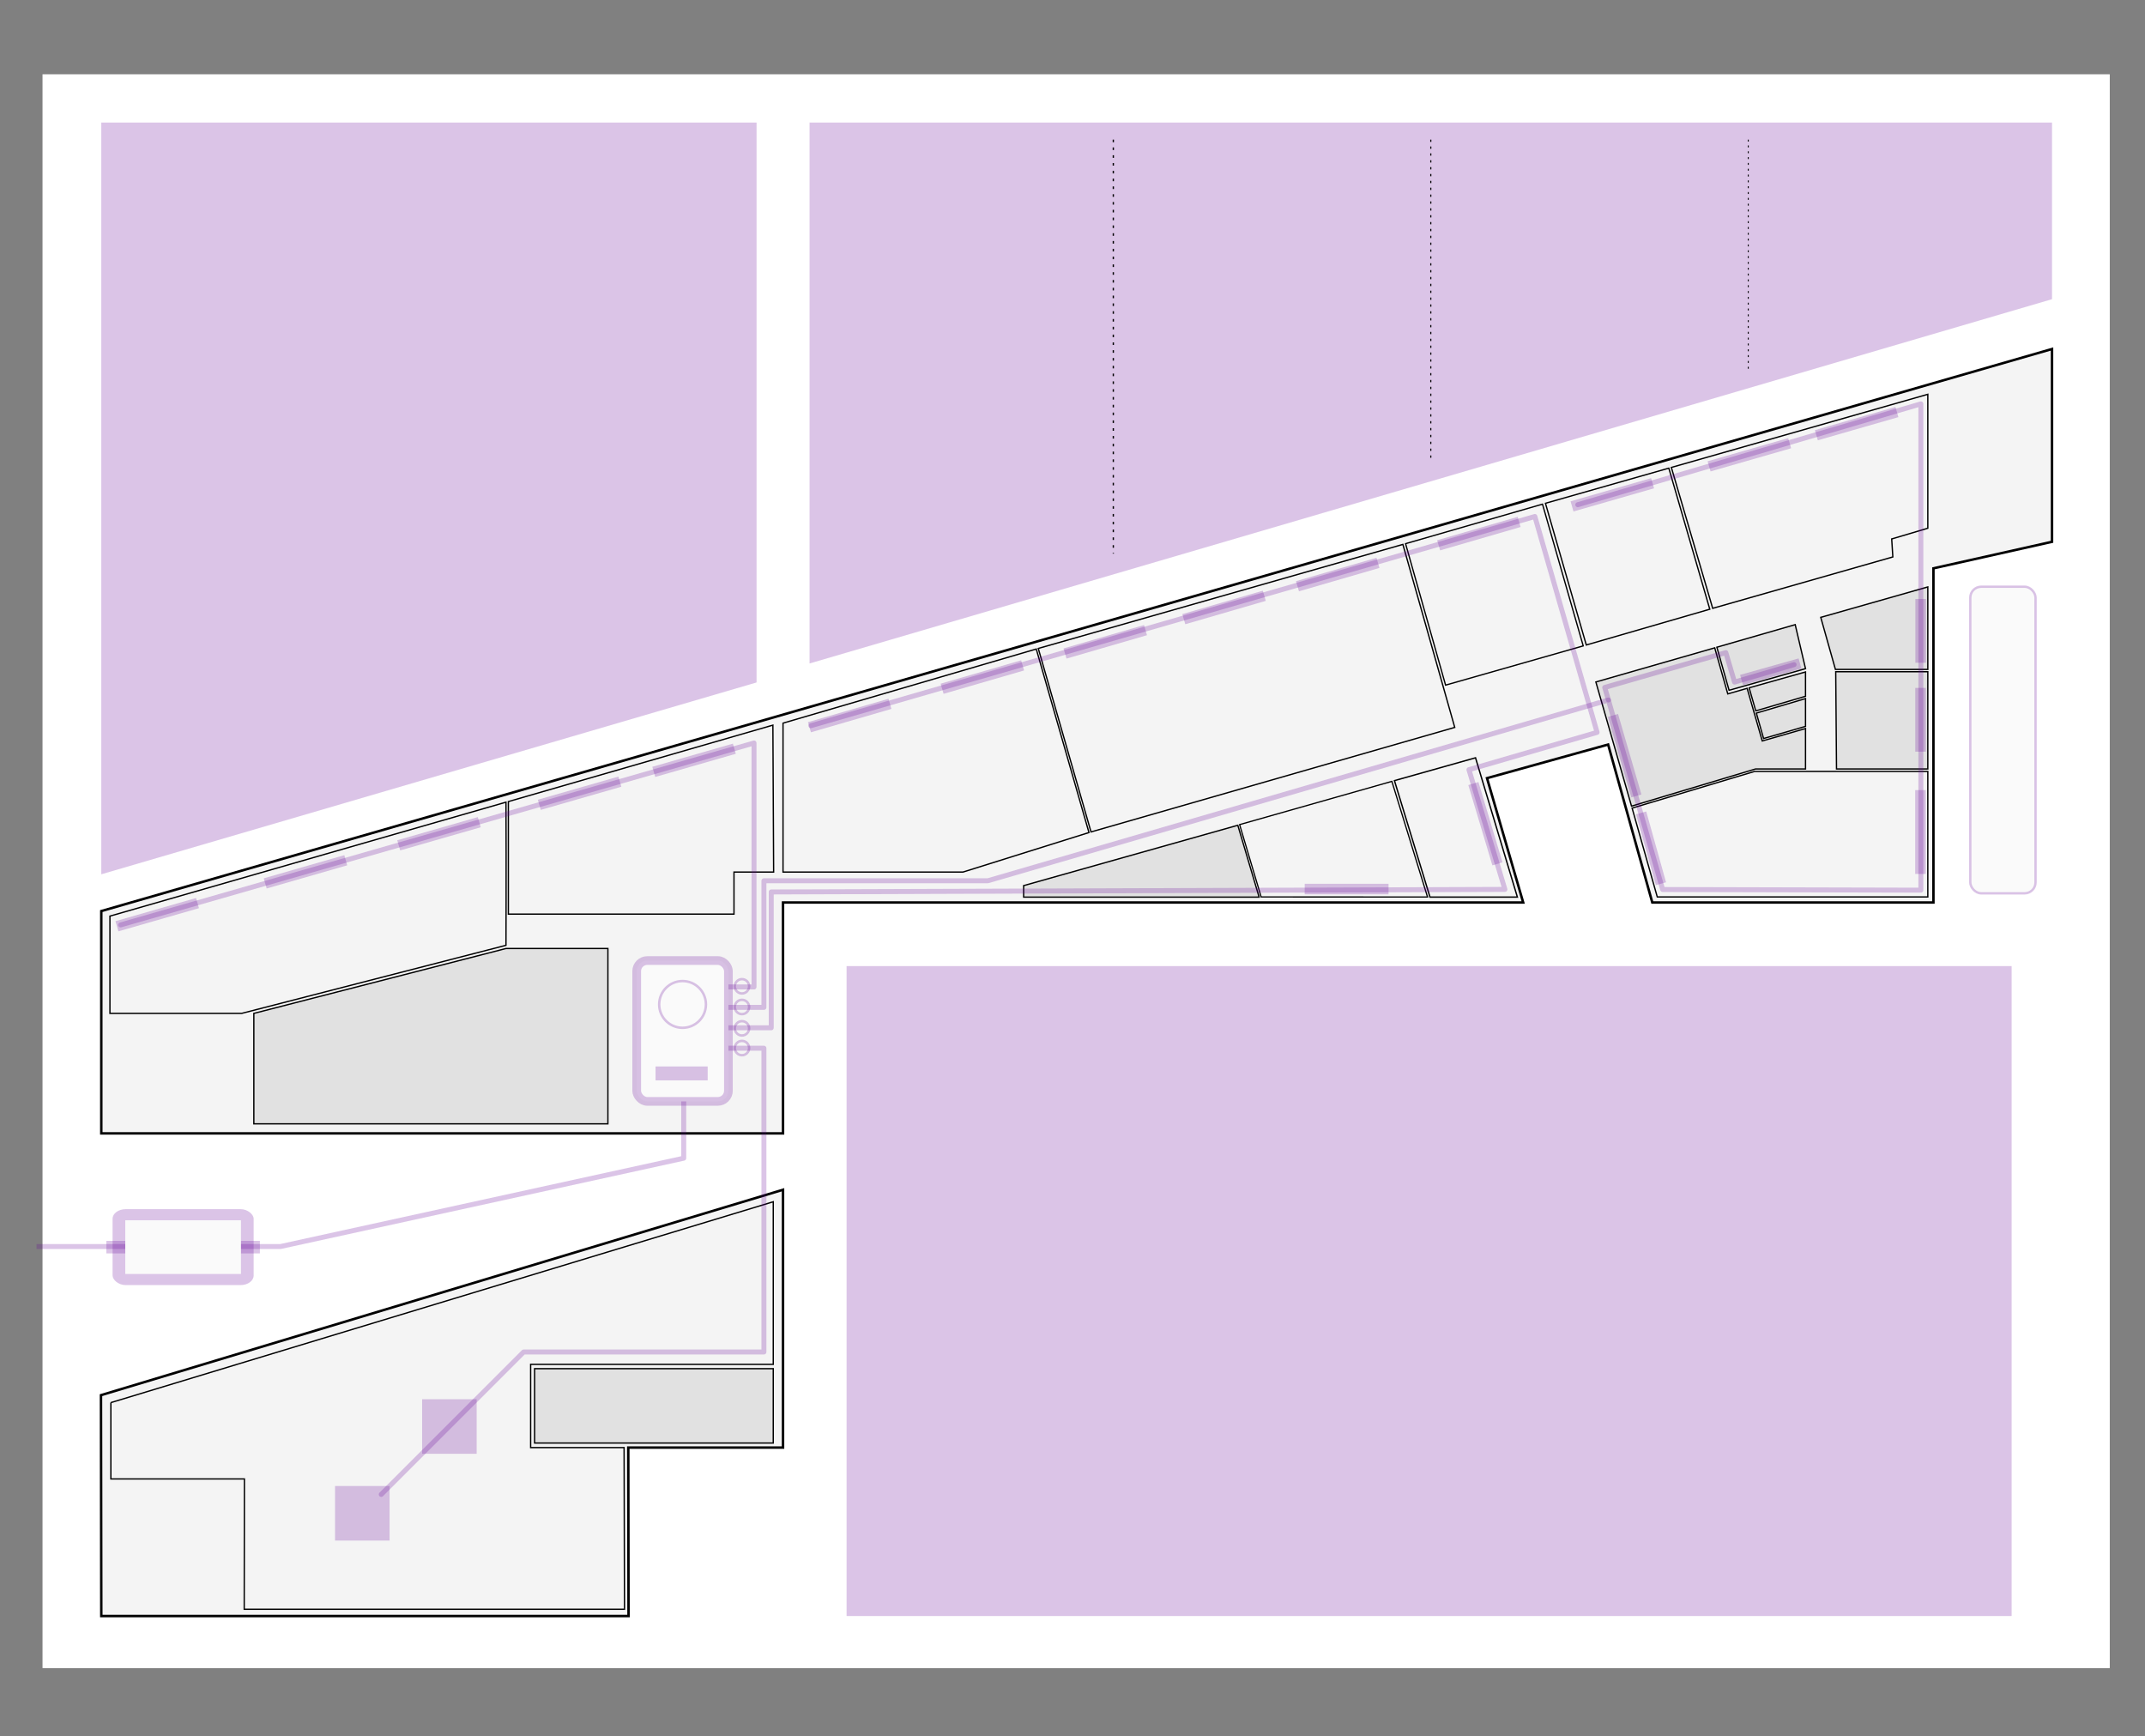 <?xml version="1.0" encoding="UTF-8" standalone="no"?>
<!-- Created with Inkscape (http://www.inkscape.org/) -->

<svg
   width="432.435mm"
   height="350mm"
   viewBox="0 0 432.435 350"
   version="1.1"
   id="svg5"
   sodipodi:docname="canvas.svg"
   inkscape:version="1.1.1 (3bf5ae0d25, 2021-09-20)"
   xmlns:inkscape="http://www.inkscape.org/namespaces/inkscape"
   xmlns:sodipodi="http://sodipodi.sourceforge.net/DTD/sodipodi-0.dtd"
   xmlns="http://www.w3.org/2000/svg"
   xmlns:svg="http://www.w3.org/2000/svg">
  <rect x="0" y="0" width="432.435" height="350" fill="#808080" stroke="none"/>
  <sodipodi:namedview
     id="namedview7"
     pagecolor="#ffffff"
     bordercolor="#666666"
     borderopacity="1.0"
     inkscape:pageshadow="2"
     inkscape:pageopacity="0.0"
     inkscape:pagecheckerboard="0"
     inkscape:document-units="mm"
     showgrid="false"
     fit-margin-top="0"
     fit-margin-left="0"
     fit-margin-right="0"
     fit-margin-bottom="0"
     lock-margins="true"
     showborder="true"
     inkscape:zoom="2.8284272"
     inkscape:cx="1003.2077"
     inkscape:cy="383.07509"
     inkscape:window-width="2560"
     inkscape:window-height="1411"
     inkscape:window-x="1911"
     inkscape:window-y="-9"
     inkscape:window-maximized="1"
     inkscape:current-layer="drawing"
     showguides="true" />
  <defs
     id="defs2" />
  <g
     inkscape:label="drawing"
     id="drawing"
     transform="translate(87.62,-48.617)"
     style="display:inline"
     inkscape:groupmode="layer">
    <rect
       style="display:inline;opacity:1;fill:#ffffff;fill-opacity:1;stroke:none;stroke-width:0.47;stroke-linecap:butt;stroke-linejoin:round;stroke-miterlimit:4;stroke-dasharray:0.47, 3.759;stroke-dashoffset:0;stroke-opacity:1;stop-color:#000000"
       id="rect78717"
       width="416.761"
       height="321.272"
       x="-79.049"
       y="63.589"
       inkscape:label="background" />
    <rect
       style="opacity:1;fill:#fafafa;fill-opacity:1;stroke:#660099;stroke-width:0.477;stroke-linecap:round;stroke-linejoin:round;stroke-miterlimit:4;stroke-dasharray:none;stroke-opacity:0.231;stop-color:#000000"
       id="rect4922"
       width="13.162"
       height="61.81"
       x="309.59"
       y="166.878"
       inkscape:label="external_thermometer"
       ry="2.213" />
    <path
       style="fill:#000000;fill-opacity:0.045;stroke:#000000;stroke-width:0.5;stroke-linecap:butt;stroke-linejoin:miter;stroke-miterlimit:4;stroke-dasharray:none;stroke-opacity:1"
       d="m -67.199,232.262 -2.6e-4,44.81 h 137.438 l 2.6e-4,-46.537 149.22,1.2e-4 -7.295,-25.065 24.417,-6.778 8.905,31.842 h 56.677 v -67.358 l 23.907,-5.349 v -38.862 z"
       id="envelope_emelet"
       sodipodi:nodetypes="ccccccccccccc"
       inkscape:label="envelope_emelet" />
    <path
       style="fill:#000000;fill-opacity:0.045;stroke:#000000;stroke-width:0.5;stroke-linecap:butt;stroke-linejoin:miter;stroke-miterlimit:4;stroke-dasharray:none;stroke-opacity:1"
       d="M -67.263,329.841 70.239,288.436 v 51.967 H 39.042 l 0.051,33.958 -106.292,-4e-4 z"
       id="envelope_foldszint"
       inkscape:label="envelope_foldszint"
       sodipodi:nodetypes="ccccccc" />
    <path
       style="fill:#660099;fill-opacity:0.231;stroke:none;stroke-width:0.265px;stroke-linecap:butt;stroke-linejoin:miter;stroke-opacity:1"
       d="M 75.588,182.353 V 73.313 l 250.482,-2.96e-4 v 35.611 z"
       id="path91226"
       sodipodi:nodetypes="ccccc"
       inkscape:label="cycles_infobox"
       class="clickthrough" />
    <path
       style="fill:#660099;fill-opacity:0.231;stroke:none;stroke-width:0.265px;stroke-linecap:butt;stroke-linejoin:miter;stroke-opacity:1"
       d="M 64.905,73.313 H -67.199 V 224.848 L 64.905,186.179 Z"
       id="path92253"
       sodipodi:nodetypes="ccccc"
       inkscape:label="general_infobox" />
    <rect
       style="display:inline;opacity:0;fill:#660099;fill-opacity:0.231;stroke:none;stroke-width:1.314;stroke-linecap:butt;stroke-linejoin:round;stroke-miterlimit:4;stroke-dasharray:none;stroke-dashoffset:0;stroke-opacity:0.231;stop-color:#000000"
       id="rect93623-7"
       width="58.473"
       height="31.883"
       x="267.598"
       y="73.312"
       inkscape:label="cycle4_infobox" />
    <rect
       style="display:inline;opacity:0;fill:#660099;fill-opacity:0.231;stroke:none;stroke-width:1.652;stroke-linecap:butt;stroke-linejoin:round;stroke-miterlimit:4;stroke-dasharray:none;stroke-dashoffset:0;stroke-opacity:0.231;stop-color:#000000"
       id="rect93623-9"
       width="58.473"
       height="50.375"
       x="203.594"
       y="73.313"
       inkscape:label="cycle3_infobox" />
    <rect
       style="display:inline;opacity:0;fill:#660099;fill-opacity:0.231;stroke:none;stroke-width:1.933;stroke-linecap:butt;stroke-linejoin:round;stroke-miterlimit:4;stroke-dasharray:none;stroke-dashoffset:0;stroke-opacity:0.231;stop-color:#000000"
       id="rect93623-6"
       width="58.473"
       height="68.96"
       x="139.591"
       y="73.313"
       inkscape:label="cycle2_infobox" />
    <rect
       style="opacity:0;fill:#660099;fill-opacity:0.231;stroke:none;stroke-width:2.178;stroke-linecap:butt;stroke-linejoin:round;stroke-miterlimit:4;stroke-dasharray:none;stroke-dashoffset:0;stroke-opacity:0.231;stop-color:#000000"
       id="rect93623"
       width="58.473"
       height="87.577"
       x="75.588"
       y="73.313"
       inkscape:label="cycle1_infobox" />
    <g
       id="g2723"
       inkscape:label="infobox_separators">
      <path
         style="display:inline;fill:none;stroke:#000000;stroke-width:0.262;stroke-linecap:butt;stroke-linejoin:miter;stroke-miterlimit:4;stroke-dasharray:0.524, 1.048;stroke-dashoffset:0;stroke-opacity:1"
         d="M 136.826,76.762 V 160.214"
         id="path942"
         inkscape:label="cycle12" />
      <path
         style="display:inline;fill:none;stroke:#000000;stroke-width:0.231;stroke-linecap:butt;stroke-linejoin:miter;stroke-miterlimit:4;stroke-dasharray:0.461, 0.923;stroke-dashoffset:0;stroke-opacity:1"
         d="M 200.829,76.762 V 141.429"
         id="path942-6"
         inkscape:label="cycle23" />
      <path
         style="display:inline;fill:none;stroke:#000000;stroke-width:0.196;stroke-linecap:butt;stroke-linejoin:miter;stroke-miterlimit:4;stroke-dasharray:0.391, 0.783;stroke-dashoffset:0;stroke-opacity:1"
         d="M 264.832,76.762 V 123.305"
         id="path942-6-3"
         inkscape:label="cycle34" />
    </g>
    <path
       style="display:inline;fill:#660099;fill-opacity:0.231;stroke:none;stroke-width:0.256;stroke-linecap:butt;stroke-linejoin:miter;stroke-miterlimit:4;stroke-dasharray:0.256, 3.074;stroke-dashoffset:0;stroke-opacity:1"
       d="M 317.927,243.35 H 83.054 v 131.012 H 317.927 Z"
       id="graph"
       sodipodi:nodetypes="ccccc"
       inkscape:label="graph" />
    <rect
       style="display:inline;fill:#660099;fill-opacity:0.231;stroke:none;stroke-width:0.081;stroke-linecap:butt;stroke-linejoin:round;stroke-miterlimit:4;stroke-dasharray:none;stroke-dashoffset:0;stroke-opacity:1;stop-color:#000000"
       id="rect41701-4"
       width="30.954"
       height="2.526"
       x="-66.18"
       y="298.739"
       rx="0"
       ry="0"
       inkscape:label="gas_meter2" />
    <path
       style="fill:none;stroke:#660099;stroke-width:1;stroke-linecap:butt;stroke-linejoin:round;stroke-miterlimit:4;stroke-dasharray:none;stroke-opacity:0.231"
       d="m 50.221,268.504 v 13.569 l -81.292,17.807 h -49.188"
       id="path43866"
       sodipodi:nodetypes="cccc"
       inkscape:label="gas_piping" />
    <rect
       style="display:inline;fill:#660099;fill-opacity:0.231;stroke:none;stroke-width:0.125;stroke-linecap:round;stroke-linejoin:round;stroke-miterlimit:4;stroke-dasharray:none;stroke-dashoffset:0;stroke-opacity:1;stop-color:#000000"
       id="rect14422-5"
       width="28.44"
       height="15.302"
       x="-64.923"
       y="292.351"
       inkscape:label="gas_meter"
       rx="2.626"
       ry="1.935" />
    <rect
       style="display:inline;opacity:1;fill:#fafafa;fill-opacity:1;stroke:none;stroke-width:0.145;stroke-linecap:butt;stroke-linejoin:round;stroke-miterlimit:4;stroke-dasharray:none;stroke-dashoffset:0;stroke-opacity:1;stop-color:#000000"
       id="rect41701"
       width="23.323"
       height="10.824"
       x="-62.365"
       y="294.59"
       rx="0"
       ry="0"
       inkscape:label="gas_dial" />
    <path
       style="fill:none;stroke:#000000;stroke-width:0.265px;stroke-linecap:butt;stroke-linejoin:miter;stroke-opacity:1"
       d="m 195.203,158.354 -73.506,20.969 10.633,36.986 73.328,-21.07 z"
       id="OktopuszKeramia"
       sodipodi:nodetypes="ccccc"
       inkscape:label="OktopuszKeramia" />
    <path
       style="fill:#000000;fill-opacity:0.08;stroke:#000000;stroke-width:0.265px;stroke-linecap:butt;stroke-linejoin:miter;stroke-opacity:1"
       d="m 161.923,214.966 -43.176,12.166 v 2.313 h 47.469 z"
       id="haromszogRaktar"
       sodipodi:nodetypes="ccccc"
       inkscape:label="haromszogRaktar" />
    <path
       style="fill:#000000;fill-opacity:0.08;stroke:#000000;stroke-width:0.265px;stroke-linecap:butt;stroke-linejoin:miter;stroke-opacity:1"
       d="m 241.296,211.112 -7.188,-25.028 23.962,-6.881 2.633,9.284 3.902,-1.121 3.046,10.607 8.724,-2.507 v 8.156 h -10.085 z"
       id="GEP"
       sodipodi:nodetypes="cccccccccc"
       inkscape:label="GEP" />
    <path
       style="fill:#000000;fill-opacity:0.08;stroke:#000000;stroke-width:0.265px;stroke-linecap:butt;stroke-linejoin:miter;stroke-opacity:1"
       d="m 279.446,173.059 21.583,-6.136 v 16.636 h -18.623 z"
       id="kistargyalo"
       sodipodi:nodetypes="ccccc"
       inkscape:label="kistargyalo" />
    <path
       style="fill:#000000;fill-opacity:0.08;stroke:#000000;stroke-width:0.265px;stroke-linecap:butt;stroke-linejoin:miter;stroke-opacity:1"
       d="m 301.029,184.014 1e-5,19.61 H 282.623 l -0.156,-19.61 z"
       id="OktopuszSzitaKismuhely"
       sodipodi:nodetypes="ccccc"
       inkscape:label="OktopuszSzitaKismuhely" />
    <path
       style="fill:#000000;fill-opacity:0.08;stroke:#000000;stroke-width:0.265px;stroke-linecap:butt;stroke-linejoin:miter;stroke-opacity:1"
       d="m 276.375,184.059 -11.368,3.199 1.336,4.652 10.032,-2.944 z"
       id="wc1"
       sodipodi:nodetypes="ccccc"
       inkscape:label="wc1" />
    <path
       style="fill:#000000;fill-opacity:0.08;stroke:#000000;stroke-width:0.265px;stroke-linecap:butt;stroke-linejoin:miter;stroke-opacity:1"
       d="m 276.375,189.428 v 5.607 l -8.453,2.447 -1.461,-5.125 z"
       id="wc2"
       sodipodi:nodetypes="ccccc"
       inkscape:label="wc2" />
    <path
       style="fill:#000000;fill-opacity:0.08;stroke:#000000;stroke-width:0.265px;stroke-linecap:butt;stroke-linejoin:miter;stroke-opacity:1"
       d="m 274.295,174.526 -15.794,4.552 2.461,8.679 15.413,-4.358 z"
       id="wc3"
       sodipodi:nodetypes="ccccc"
       inkscape:label="wc3" />
    <path
       style="display:inline;fill:#000000;fill-opacity:0.08;stroke:#000000;stroke-width:0.265;stroke-linecap:butt;stroke-linejoin:miter;stroke-miterlimit:4;stroke-dasharray:none;stroke-opacity:1"
       d="m 34.934,239.808 -20.548,-4e-5 -50.832,13.076 v 22.269 l 71.38,-3.8e-4 z"
       id="pult"
       sodipodi:nodetypes="cccccc"
       inkscape:label="pult" />
    <path
       style="display:inline;fill:#000000;fill-opacity:0.08;stroke:#000000;stroke-width:0.265px;stroke-linecap:butt;stroke-linejoin:miter;stroke-opacity:1"
       d="m 68.271,324.5 v 14.989 h -48.113 v -14.989 z"
       id="lenti_wc"
       inkscape:label="lenti_wc"
       sodipodi:nodetypes="ccccc" />
    <g
       id="g912"
       inkscape:label="controlled_rooms">
      <path
         style="display:inline;fill:none;stroke:#000000;stroke-width:0.265px;stroke-linecap:butt;stroke-linejoin:miter;stroke-opacity:1"
         d="m 249.325,142.838 8.335,28.402 36.318,-10.36 -0.228,-3.626 7.28,-2.161 v -26.997 z"
         id="Gólyafészek"
         sodipodi:nodetypes="ccccccc"
         inkscape:label="Gólyafészek" />
      <path
         style="display:inline;fill:none;stroke:#000000;stroke-width:0.265px;stroke-linecap:butt;stroke-linejoin:miter;stroke-opacity:1"
         d="m 241.416,211.511 24.682,-7.397 h 34.931 v 25.306 h -54.54 z"
         id="Oktopusz"
         sodipodi:nodetypes="cccccc"
         inkscape:label="Oktopusz" />
      <path
         style="display:inline;fill:none;stroke:#000000;stroke-width:0.263px;stroke-linecap:butt;stroke-linejoin:miter;stroke-opacity:1"
         d="m 223.944,150.065 24.872,-7.081 8.259,28.432 -24.897,7.212 z"
         id="PK"
         inkscape:label="PK" />
      <path
         style="display:inline;fill:none;stroke:#000000;stroke-width:0.259px;stroke-linecap:butt;stroke-linejoin:miter;stroke-opacity:1"
         d="m 223.348,150.241 -27.604,7.966 8.067,28.512 27.748,-7.909 z"
         id="SZGK"
         sodipodi:nodetypes="ccccc"
         inkscape:label="SZGK" />
      <path
         style="display:inline;fill:none;stroke:#000000;stroke-width:0.275px;stroke-linecap:butt;stroke-linejoin:miter;stroke-opacity:1"
         d="m 193.501,205.969 16.345,-4.603 8.439,28.079 h -17.62 z"
         id="Gólyairoda"
         sodipodi:nodetypes="ccccc"
         inkscape:label="Gólyairoda" />
      <path
         style="display:inline;fill:none;stroke:#000000;stroke-width:0.247px;stroke-linecap:butt;stroke-linejoin:miter;stroke-opacity:1"
         d="m 192.982,206.118 -30.694,8.717 4.339,14.581 33.543,0.012 z"
         id="Lahmacun"
         sodipodi:nodetypes="ccccc"
         inkscape:label="Lahmacun" />
      <path
         style="fill:none;stroke:#000000;stroke-width:0.265px;stroke-linecap:butt;stroke-linejoin:miter;stroke-opacity:1"
         d="m 121.291,179.439 10.624,36.995 -25.401,7.966 H 70.239 v -30.02 z"
         id="Mérce"
         inkscape:label="Mérce"
         sodipodi:nodetypes="cccccc" />
      <path
         style="fill:none;stroke:#000000;stroke-width:0.265px;stroke-linecap:butt;stroke-linejoin:miter;stroke-opacity:1"
         d="m 68.346,224.399 -0.149,-29.618 -53.33,15.41 v 22.688 h 45.486 l 4.94e-4,-8.48 z"
         id="kisterem"
         sodipodi:nodetypes="ccccccc"
         inkscape:label="kisterem" />
      <path
         style="fill:none;stroke:#000000;stroke-width:0.265px;stroke-linecap:butt;stroke-linejoin:miter;stroke-opacity:1"
         d="m 14.385,210.313 -79.843,22.964 v 19.607 h 26.56 l 53.283,-13.721 c 0,0 0.062,-14.952 -1.64e-4,-28.849 z"
         id="vendégtér"
         sodipodi:nodetypes="ccccccc"
         inkscape:label="vendégtér" />
      <path
         style="fill:none;stroke:#000000;stroke-width:0.265px;stroke-linecap:butt;stroke-linejoin:miter;stroke-opacity:1"
         d="m -65.267,331.342 133.538,-40.484 v 32.772 h -48.913 v 16.774 h 18.837 l 0.083,32.587 h -76.665 l 0.04,-26.26 h -26.92 v -15.388"
         id="Trafóház"
         inkscape:label="Trafóház"
         sodipodi:nodetypes="ccccccccccc" />
    </g>
    <g
       id="g33836"
       inkscape:label="cycle4_radiators"
       transform="translate(-4.233,4.233)"
       class="clickthrough">
      <rect
         style="opacity:1;fill:#660099;fill-opacity:0.231;stroke:none;stroke-width:0.215;stroke-linecap:butt;stroke-linejoin:round;stroke-miterlimit:4;stroke-dasharray:none;stroke-dashoffset:0;stroke-opacity:0.231;stop-color:#000000"
         id="rect33730"
         width="10.995"
         height="10.995"
         x="-15.842"
         y="343.921" />
      <rect
         style="display:inline;fill:#660099;fill-opacity:0.231;stroke:none;stroke-width:0.215;stroke-linecap:butt;stroke-linejoin:round;stroke-miterlimit:4;stroke-dasharray:none;stroke-dashoffset:0;stroke-opacity:0.231;stop-color:#000000"
         id="rect33730-9"
         width="10.995"
         height="10.995"
         x="1.713"
         y="326.428" />
    </g>
    <g
       id="g33423"
       inkscape:label="cycle3_radiators"
       class="clickthrough">
      <rect
         style="display:inline;fill:#660099;fill-opacity:0.231;stroke:none;stroke-width:0.215;stroke-linecap:butt;stroke-linejoin:round;stroke-miterlimit:4;stroke-dasharray:none;stroke-dashoffset:0;stroke-opacity:0.231;stop-color:#000000"
         id="rect31216-2-3-52"
         width="16.898"
         height="2.128"
         x="-13.937"
         y="207.4"
         ry="0"
         transform="rotate(-16.034)" />
      <rect
         style="display:inline;fill:#660099;fill-opacity:0.231;stroke:none;stroke-width:0.215;stroke-linecap:butt;stroke-linejoin:round;stroke-miterlimit:4;stroke-dasharray:none;stroke-dashoffset:0;stroke-opacity:0.231;stop-color:#000000"
         id="rect31216-2-3-9"
         width="16.898"
         height="2.128"
         x="-37.952"
         y="207.406"
         ry="0"
         transform="rotate(-16.034)" />
      <rect
         style="display:inline;fill:#660099;fill-opacity:0.231;stroke:none;stroke-width:0.215;stroke-linecap:butt;stroke-linejoin:round;stroke-miterlimit:4;stroke-dasharray:none;stroke-dashoffset:0;stroke-opacity:0.231;stop-color:#000000"
         id="rect31216-2-3-52-2"
         width="16.898"
         height="2.128"
         x="-67.448"
         y="207.428"
         ry="0"
         transform="rotate(-16.034)" />
      <rect
         style="display:inline;fill:#660099;fill-opacity:0.231;stroke:none;stroke-width:0.215;stroke-linecap:butt;stroke-linejoin:round;stroke-miterlimit:4;stroke-dasharray:none;stroke-dashoffset:0;stroke-opacity:0.231;stop-color:#000000"
         id="rect31216-2-3-9-4"
         width="16.898"
         height="2.128"
         x="-95.438"
         y="207.37"
         ry="0"
         transform="rotate(-16.034)" />
      <rect
         style="display:inline;fill:#660099;fill-opacity:0.231;stroke:none;stroke-width:0.215;stroke-linecap:butt;stroke-linejoin:round;stroke-miterlimit:4;stroke-dasharray:none;stroke-dashoffset:0;stroke-opacity:0.231;stop-color:#000000"
         id="rect31216-2-3-9-7"
         width="16.898"
         height="2.128"
         x="-126.548"
         y="207.414"
         ry="0"
         transform="rotate(-16.034)" />
    </g>
    <g
       id="g33266"
       inkscape:label="cycle1_radiators"
       class="clickthrough"
       style="display:inline">
      <rect
         style="display:inline;fill:#660099;fill-opacity:0.231;stroke:none;stroke-width:0.202;stroke-linecap:butt;stroke-linejoin:round;stroke-miterlimit:4;stroke-dasharray:none;stroke-dashoffset:0;stroke-opacity:0.231;stop-color:#000000"
         id="rect31216-5"
         width="14.824"
         height="2.128"
         x="270.131"
         y="-178.086"
         ry="0"
         transform="rotate(74.375)" />
      <rect
         style="display:inline;fill:#660099;fill-opacity:0.231;stroke:none;stroke-width:0.215;stroke-linecap:butt;stroke-linejoin:round;stroke-miterlimit:4;stroke-dasharray:none;stroke-dashoffset:0;stroke-opacity:0.231;stop-color:#000000"
         id="rect31216-2"
         width="16.898"
         height="2.128"
         x="207.881"
         y="-300.616"
         ry="0"
         transform="rotate(90)" />
      <rect
         style="display:inline;fill:#660099;fill-opacity:0.231;stroke:none;stroke-width:0.215;stroke-linecap:butt;stroke-linejoin:round;stroke-miterlimit:4;stroke-dasharray:none;stroke-dashoffset:0;stroke-opacity:0.231;stop-color:#000000"
         id="rect31216-2-3"
         width="16.898"
         height="2.128"
         x="230.066"
         y="206.916"
         ry="0"
         transform="rotate(-16.034)" />
      <rect
         style="display:inline;fill:#660099;fill-opacity:0.231;stroke:none;stroke-width:0.215;stroke-linecap:butt;stroke-linejoin:round;stroke-miterlimit:4;stroke-dasharray:none;stroke-dashoffset:0;stroke-opacity:0.231;stop-color:#000000"
         id="rect31216-2-3-5"
         width="16.898"
         height="2.128"
         x="207.547"
         y="206.973"
         ry="0"
         transform="rotate(-16.034)" />
      <rect
         style="display:inline;fill:#660099;fill-opacity:0.231;stroke:none;stroke-width:0.183;stroke-linecap:butt;stroke-linejoin:round;stroke-miterlimit:4;stroke-dasharray:none;stroke-dashoffset:0;stroke-opacity:0.231;stop-color:#000000"
         id="rect31216-2-3-5-6"
         width="12.244"
         height="2.128"
         x="203.242"
         y="248.944"
         ry="0"
         transform="matrix(0.963,-0.271,0.271,0.963,0,0)" />
      <rect
         style="display:inline;fill:#660099;fill-opacity:0.231;stroke:none;stroke-width:0.215;stroke-linecap:butt;stroke-linejoin:round;stroke-miterlimit:4;stroke-dasharray:none;stroke-dashoffset:0;stroke-opacity:0.231;stop-color:#000000"
         id="rect31216-2-3-6"
         width="16.898"
         height="2.128"
         x="178.761"
         y="207.098"
         ry="0"
         transform="rotate(-16.034)" />
      <rect
         style="display:inline;fill:#660099;fill-opacity:0.231;stroke:none;stroke-width:0.215;stroke-linecap:butt;stroke-linejoin:round;stroke-miterlimit:4;stroke-dasharray:none;stroke-dashoffset:0;stroke-opacity:0.231;stop-color:#000000"
         id="rect31216-1-8-1"
         width="16.898"
         height="2.128"
         x="251.416"
         y="-175.436"
         ry="0"
         transform="rotate(73.81)" />
      <rect
         style="display:inline;fill:#660099;fill-opacity:0.231;stroke:none;stroke-width:0.188;stroke-linecap:butt;stroke-linejoin:round;stroke-miterlimit:4;stroke-dasharray:none;stroke-dashoffset:0;stroke-opacity:0.231;stop-color:#000000"
         id="rect31216-2-1"
         width="12.853"
         height="2.128"
         x="169.357"
         y="-300.649"
         ry="0"
         transform="rotate(90)" />
      <rect
         style="display:inline;fill:#660099;fill-opacity:0.231;stroke:none;stroke-width:0.188;stroke-linecap:butt;stroke-linejoin:round;stroke-miterlimit:4;stroke-dasharray:none;stroke-dashoffset:0;stroke-opacity:0.231;stop-color:#000000"
         id="rect31216-2-1-2"
         width="12.853"
         height="2.128"
         x="187.281"
         y="-300.629"
         ry="0"
         transform="rotate(90)" />
    </g>
    <g
       id="g32196"
       inkscape:label="cycle2_radiators"
       class="clickthrough">
      <rect
         style="opacity:1;fill:#660099;fill-opacity:0.231;stroke:none;stroke-width:0.215;stroke-linecap:butt;stroke-linejoin:round;stroke-miterlimit:4;stroke-dasharray:none;stroke-dashoffset:0;stroke-opacity:0.231;stop-color:#000000"
         id="rect31216"
         width="16.898"
         height="2.128"
         x="175.411"
         y="226.764"
         ry="0"
         inkscape:label="rect31216" />
      <rect
         style="display:inline;fill:#660099;fill-opacity:0.231;stroke:none;stroke-width:0.215;stroke-linecap:butt;stroke-linejoin:round;stroke-miterlimit:4;stroke-dasharray:none;stroke-dashoffset:0;stroke-opacity:0.231;stop-color:#000000"
         id="rect31216-1"
         width="16.898"
         height="2.128"
         x="257.954"
         y="-142.417"
         ry="0"
         transform="rotate(73.328)" />
      <rect
         style="display:inline;fill:#660099;fill-opacity:0.231;stroke:none;stroke-width:0.215;stroke-linecap:butt;stroke-linejoin:round;stroke-miterlimit:4;stroke-dasharray:none;stroke-dashoffset:0;stroke-opacity:0.231;stop-color:#000000"
         id="rect31216-1-8"
         width="16.898"
         height="2.128"
         x="150.182"
         y="207.619"
         ry="0"
         transform="rotate(-16.19)" />
      <rect
         style="display:inline;fill:#660099;fill-opacity:0.231;stroke:none;stroke-width:0.215;stroke-linecap:butt;stroke-linejoin:round;stroke-miterlimit:4;stroke-dasharray:none;stroke-dashoffset:0;stroke-opacity:0.231;stop-color:#000000"
         id="rect31216-1-8-0"
         width="16.898"
         height="2.128"
         x="45.991"
         y="207.478"
         ry="0"
         transform="rotate(-16.19)" />
      <rect
         style="display:inline;fill:#660099;fill-opacity:0.231;stroke:none;stroke-width:0.215;stroke-linecap:butt;stroke-linejoin:round;stroke-miterlimit:4;stroke-dasharray:none;stroke-dashoffset:0;stroke-opacity:0.231;stop-color:#000000"
         id="rect31216-1-8-05"
         width="16.898"
         height="2.128"
         x="18.144"
         y="207.467"
         ry="0"
         transform="rotate(-16.19)" />
    </g>
    <g
       id="g900"
       inkscape:label="oktopusz_keramia_radiators">
      <rect
         style="display:inline;fill:#660099;fill-opacity:0.231;stroke:none;stroke-width:0.215;stroke-linecap:butt;stroke-linejoin:round;stroke-miterlimit:4;stroke-dasharray:none;stroke-dashoffset:0;stroke-opacity:0.231;stop-color:#000000"
         id="rect31216-1-8-05-1"
         width="16.898"
         height="2.128"
         x="71.765"
         y="207.564"
         ry="0"
         transform="rotate(-16.19)" />
      <rect
         style="display:inline;fill:#660099;fill-opacity:0.231;stroke:none;stroke-width:0.215;stroke-linecap:butt;stroke-linejoin:round;stroke-miterlimit:4;stroke-dasharray:none;stroke-dashoffset:0;stroke-opacity:0.231;stop-color:#000000"
         id="rect31216-1-8-05-8"
         width="16.898"
         height="2.128"
         x="96.692"
         y="207.593"
         ry="0"
         transform="rotate(-16.19)" />
      <rect
         style="display:inline;fill:#660099;fill-opacity:0.231;stroke:none;stroke-width:0.215;stroke-linecap:butt;stroke-linejoin:round;stroke-miterlimit:4;stroke-dasharray:none;stroke-dashoffset:0;stroke-opacity:0.231;stop-color:#000000"
         id="rect31216-1-8-05-8-2"
         width="16.898"
         height="2.128"
         x="120.553"
         y="207.607"
         ry="0"
         transform="rotate(-16.19)" />
    </g>
    <path
       style="fill:none;stroke:#660099;stroke-width:1;stroke-linecap:round;stroke-linejoin:round;stroke-miterlimit:4;stroke-dasharray:none;stroke-opacity:0.231"
       d="m 46.68,259.908 19.71,-4.1e-4 v 8.769 52.461 l -48.441,4.1e-4 -28.707,28.707"
       id="path7279"
       sodipodi:nodetypes="cccccc"
       inkscape:label="cycle4"
       class="clickthrough" />
    <path
       style="fill:none;stroke:#660099;stroke-width:1;stroke-linecap:round;stroke-linejoin:round;stroke-miterlimit:4;stroke-dasharray:none;stroke-opacity:0.231"
       d="m 47.185,255.792 20.676,-3.3e-4 1.87e-4,-27.381 147.911,-0.518 -7.251,-24.131 25.833,-7.518 -12.543,-43.514 -145.963,42.17"
       id="path6020"
       sodipodi:nodetypes="cccccccc"
       inkscape:label="cycle2"
       class="clickthrough" />
    <path
       style="fill:none;stroke:#660099;stroke-width:1;stroke-linecap:round;stroke-linejoin:round;stroke-miterlimit:4;stroke-dasharray:none;stroke-opacity:0.231"
       d="m 46.68,247.558 17.71,-7e-5 V 198.381 l -127.688,36.669"
       id="path6552"
       sodipodi:nodetypes="cccc"
       inkscape:label="cycle3"
       class="clickthrough" />
    <path
       style="fill:none;stroke:#660099;stroke-width:1;stroke-linecap:round;stroke-linejoin:round;stroke-miterlimit:4;stroke-dasharray:none;stroke-opacity:0.231"
       d="m 236.637,189.714 -0.745,-2.527 24.416,-7.023 1.757,5.943 12.006,-3.52"
       id="path1049"
       inkscape:label="cycle1_2"
       sodipodi:nodetypes="ccccc" />
    <path
       style="fill:none;stroke:#660099;stroke-width:1;stroke-linecap:round;stroke-linejoin:round;stroke-miterlimit:4;stroke-dasharray:none;stroke-opacity:0.231"
       d="M 47.714,251.675 H 66.39 l 1.67e-4,-25.523 h 45.138 l 125.109,-36.438 10.936,38.204 52.058,0.129 v -98.02 l -69.163,20.327"
       id="path5000"
       sodipodi:nodetypes="ccccccccc"
       inkscape:label="cycle1"
       class="clickthrough" />
    <rect
       style="opacity:1;fill:#fafafa;fill-opacity:1;stroke:#660099;stroke-width:1.755;stroke-linecap:round;stroke-linejoin:round;stroke-miterlimit:4;stroke-dasharray:none;stroke-dashoffset:0;stroke-opacity:0.231;stop-color:#000000"
       id="rect14620"
       width="18.49"
       height="28.387"
       x="40.739"
       y="242.236"
       inkscape:label="boiler_body"
       ry="2.14" />
    <rect
       style="opacity:1;fill:#660099;fill-opacity:0.231;stroke:none;stroke-width:0.204;stroke-linecap:round;stroke-linejoin:round;stroke-miterlimit:4;stroke-dasharray:none;stroke-dashoffset:0;stroke-opacity:0.79;stop-color:#000000"
       id="rect14422"
       width="10.515"
       height="2.803"
       x="44.536"
       y="263.584"
       inkscape:label="flame_nest"
       class="clickthrough" />
    <circle
       style="display:inline;fill:none;fill-opacity:0.231;stroke:#660099;stroke-width:0.5;stroke-linecap:butt;stroke-linejoin:round;stroke-miterlimit:4;stroke-dasharray:none;stroke-dashoffset:0;stroke-opacity:0.231;stop-color:#000000"
       id="path79704-9"
       cx="49.984"
       cy="251.079"
       r="4.713"
       inkscape:label="gas_rate_gauge"
       class="clickthrough" />
    <circle
       style="opacity:1;fill:none;fill-opacity:0.231;stroke:#660099;stroke-width:0.5;stroke-linecap:butt;stroke-linejoin:round;stroke-miterlimit:4;stroke-dasharray:none;stroke-dashoffset:0;stroke-opacity:0.231;stop-color:#000000"
       id="path79704"
       cx="61.961"
       cy="247.427"
       r="1.444"
       inkscape:label="cycle3_marker"
       sodipodi:insensitive="true" />
    <circle
       style="display:inline;fill:none;fill-opacity:0.231;stroke:#660099;stroke-width:0.5;stroke-linecap:butt;stroke-linejoin:round;stroke-miterlimit:4;stroke-dasharray:none;stroke-dashoffset:0;stroke-opacity:0.231;stop-color:#000000"
       id="path79704-7"
       cx="61.961"
       cy="259.873"
       r="1.444"
       inkscape:label="cycle4_marker" />
    <circle
       style="display:inline;fill:none;fill-opacity:0.231;stroke:#660099;stroke-width:0.5;stroke-linecap:butt;stroke-linejoin:round;stroke-miterlimit:4;stroke-dasharray:none;stroke-dashoffset:0;stroke-opacity:0.231;stop-color:#000000"
       id="path79704-2"
       cx="61.961"
       cy="255.897"
       r="1.444"
       inkscape:label="cycle1_marker" />
    <circle
       style="display:inline;fill:none;fill-opacity:0.231;stroke:#660099;stroke-width:0.5;stroke-linecap:butt;stroke-linejoin:round;stroke-miterlimit:4;stroke-dasharray:none;stroke-dashoffset:0;stroke-opacity:0.231;stop-color:#000000"
       id="path79704-8"
       cx="61.961"
       cy="251.594"
       r="1.444"
       inkscape:label="cycle2_marker" />
    <path
       style="fill:none;fill-opacity:0.281;stroke:none;stroke-width:0.265;stroke-linecap:butt;stroke-linejoin:miter;stroke-miterlimit:4;stroke-dasharray:0.265, 3.18;stroke-dashoffset:0;stroke-opacity:1"
       d="M 15.84,241.412 H 66.448 v 31.712 H 15.84 Z"
       id="control"
       sodipodi:nodetypes="ccccc"
       inkscape:label="control" />
  </g>
</svg>
